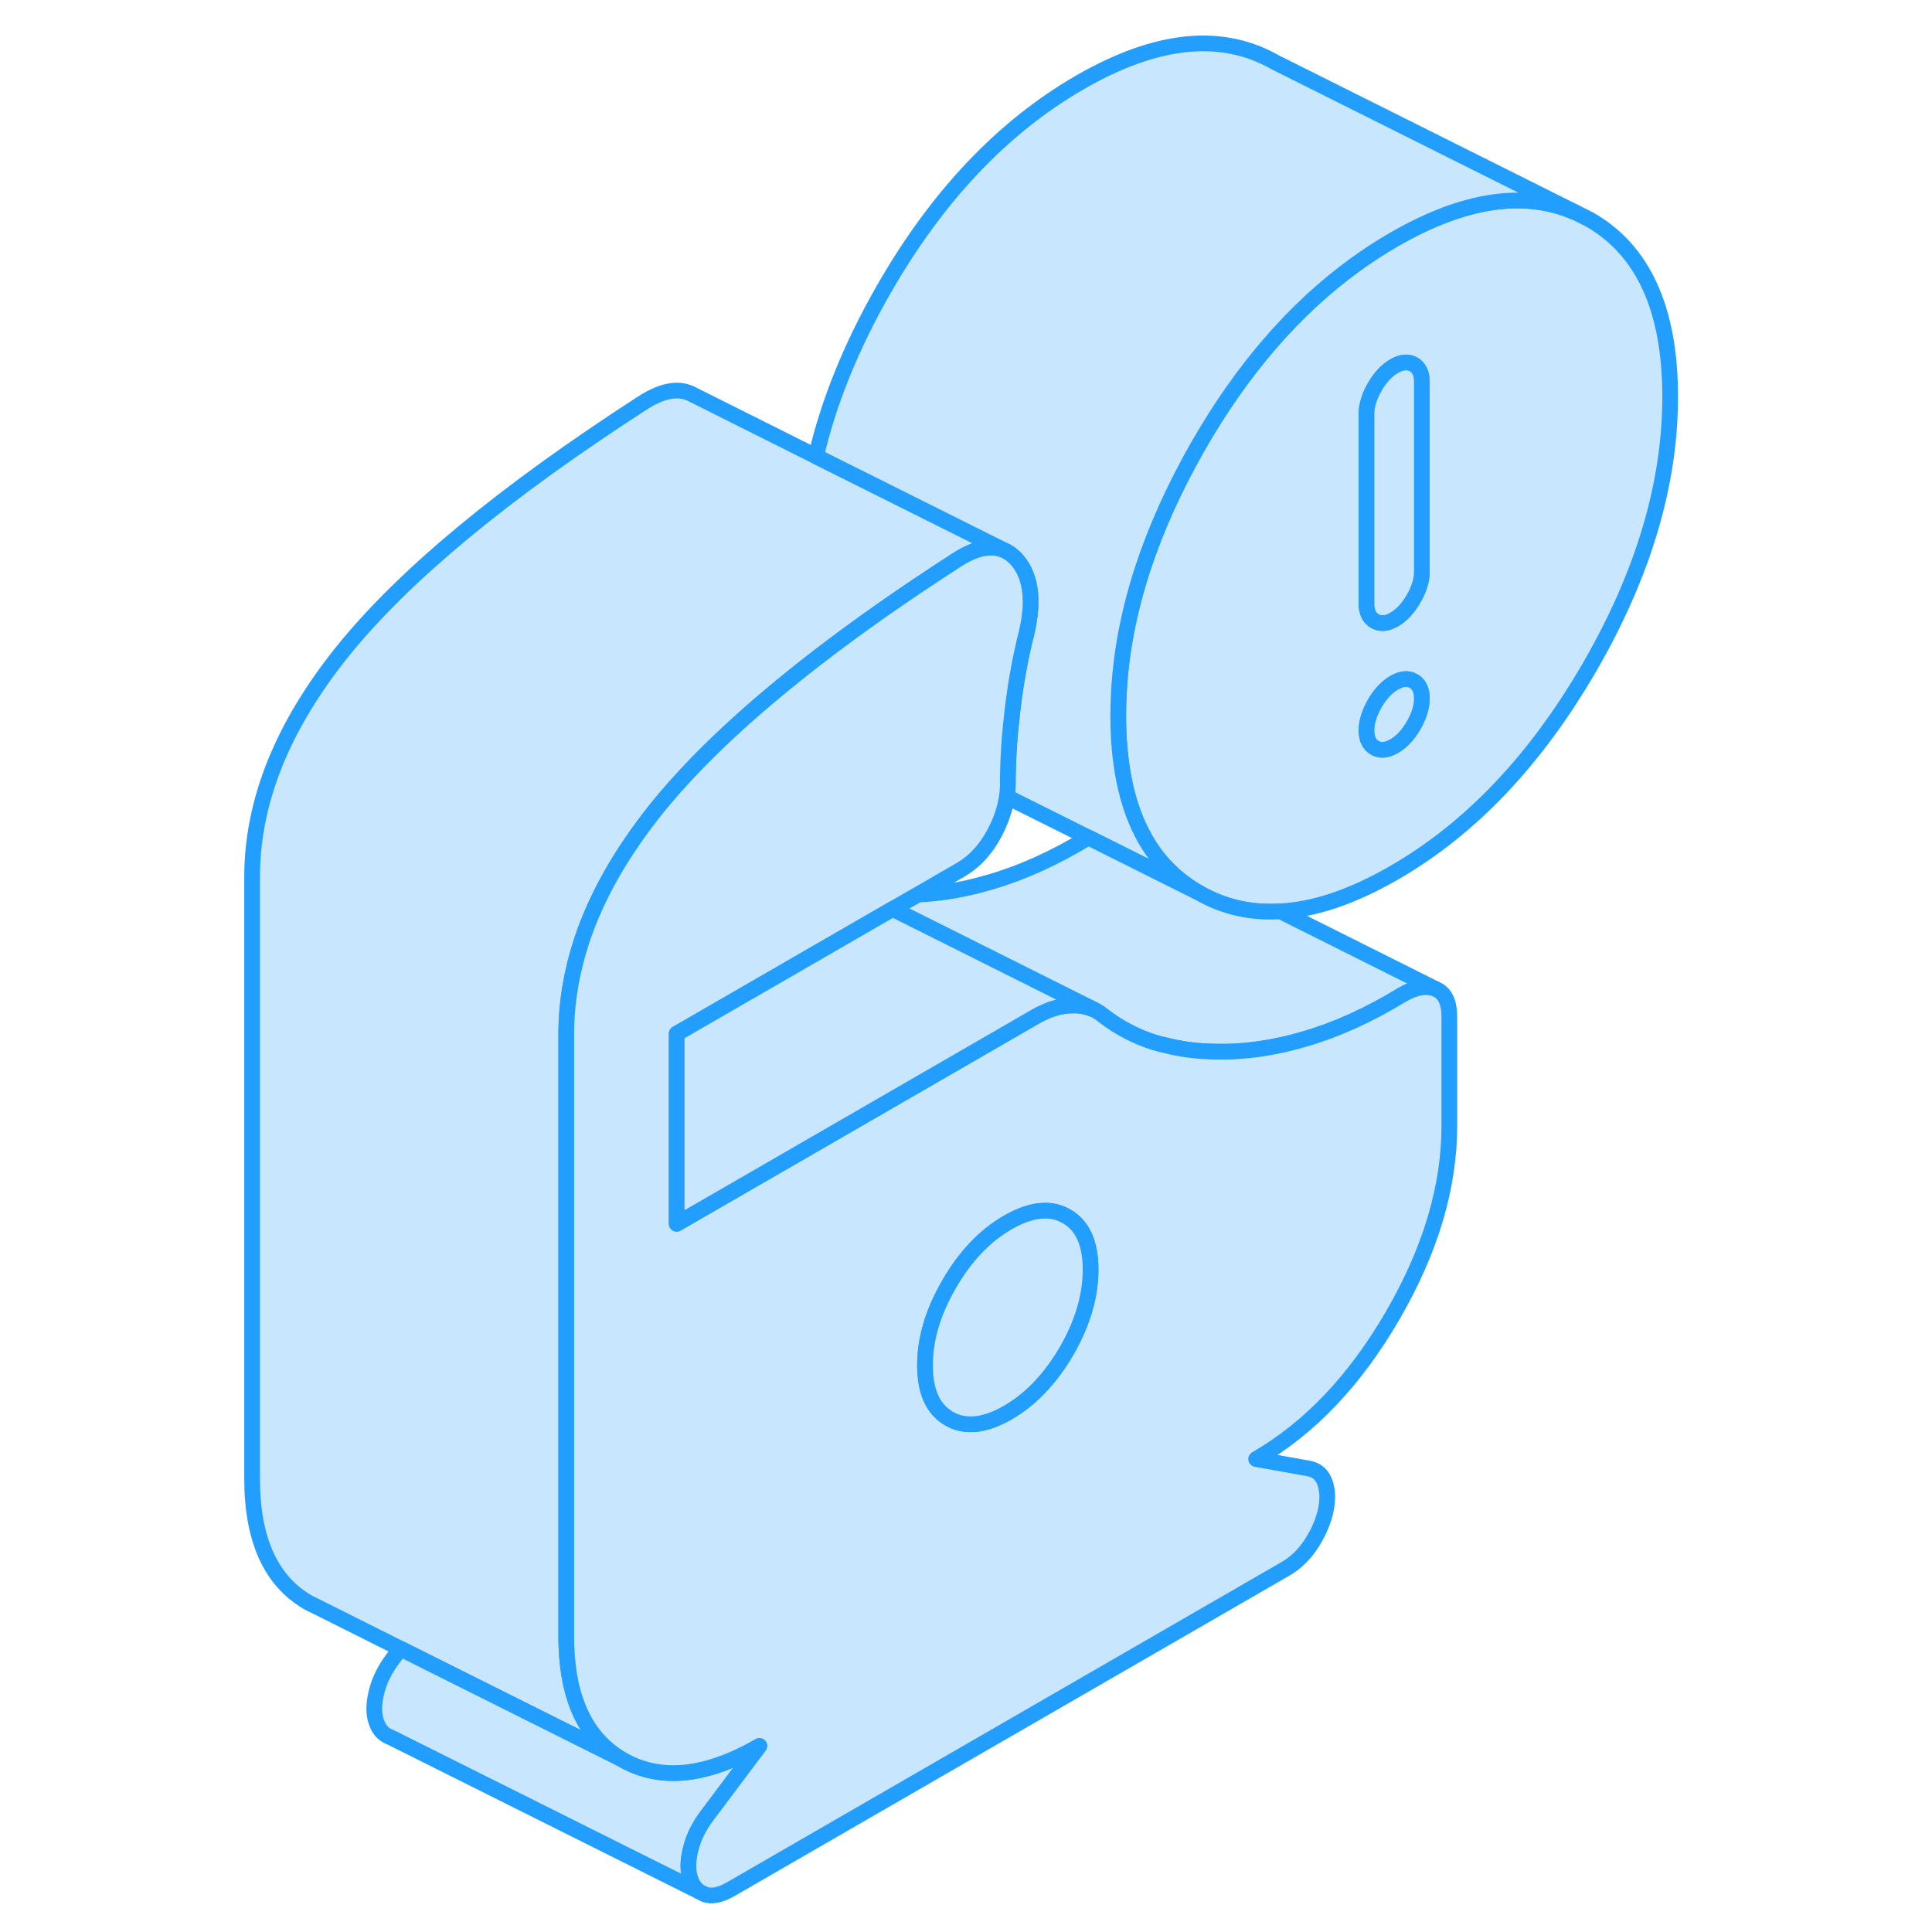 <svg width="48" height="48" viewBox="0 0 95 123" fill="#c8e7ff" xmlns="http://www.w3.org/2000/svg" stroke-width="1px" stroke-linecap="round" stroke-linejoin="round"><path d="M87.19 13.97L86.33 13.54C83.07 12.1 79.22 12.67 74.76 15.24C73.91 15.73 73.08 16.27 72.28 16.85C68.43 19.64 65.09 23.49 62.28 28.39C59.22 33.75 57.53 38.93 57.24 43.95C57.21 44.48 57.19 45.02 57.19 45.55C57.19 49.02 57.85 51.79 59.17 53.85C59.98 55.11 61.03 56.1 62.33 56.84C63.9 57.74 65.62 58.14 67.51 58.02H67.52C69.72 57.9 72.13 57.08 74.76 55.56C79.62 52.76 83.76 48.4 87.19 42.49C90.61 36.58 92.33 30.84 92.33 25.26C92.33 19.68 90.61 15.92 87.19 13.97ZM75.99 46.19C75.64 46.79 75.23 47.23 74.76 47.5C74.29 47.77 73.88 47.81 73.53 47.61C73.18 47.41 73 47.04 73 46.5C73 45.96 73.18 45.39 73.53 44.78C73.88 44.18 74.29 43.74 74.76 43.47C75.23 43.2 75.64 43.16 75.99 43.36C76.34 43.56 76.52 43.93 76.52 44.47C76.52 45.01 76.34 45.58 75.99 46.19ZM76.52 36.41C76.52 36.94 76.34 37.52 75.99 38.12C75.64 38.73 75.23 39.17 74.76 39.44C74.29 39.71 73.88 39.74 73.53 39.54C73.18 39.34 73 38.97 73 38.44V26.34C73 25.8 73.18 25.23 73.53 24.62C73.88 24.02 74.29 23.58 74.76 23.31C75.23 23.04 75.64 23 75.99 23.2C76.34 23.4 76.52 23.77 76.52 24.31V36.41Z" stroke="#229EFF" stroke-linejoin="round"/><path d="M76.52 44.47C76.52 45.01 76.34 45.58 75.99 46.19C75.64 46.79 75.23 47.23 74.76 47.5C74.29 47.77 73.88 47.81 73.53 47.61C73.18 47.41 73 47.04 73 46.5C73 45.96 73.18 45.39 73.53 44.78C73.88 44.18 74.29 43.74 74.76 43.47C75.23 43.2 75.64 43.16 75.99 43.36C76.34 43.56 76.52 43.93 76.52 44.47Z" stroke="#229EFF" stroke-linejoin="round"/><path d="M76.52 24.31V36.41C76.52 36.94 76.34 37.52 75.99 38.12C75.64 38.73 75.23 39.17 74.76 39.44C74.29 39.71 73.88 39.74 73.53 39.54C73.18 39.34 73 38.97 73 38.44V26.34C73 25.8 73.18 25.23 73.53 24.62C73.88 24.02 74.29 23.58 74.76 23.31C75.23 23.04 75.64 23 75.99 23.2C76.34 23.4 76.52 23.77 76.52 24.31Z" stroke="#229EFF" stroke-linejoin="round"/><path d="M49.961 35.05C49.121 34.67 48.071 34.88 46.821 35.71C43.601 37.79 40.711 39.81 38.151 41.78C33.771 45.15 30.351 48.34 27.891 51.37C25.611 54.19 23.991 57.02 23.051 59.84C22.391 61.84 22.051 63.84 22.051 65.83V104.14C22.051 104.35 22.051 104.56 22.061 104.77C22.181 108.32 23.381 110.74 25.651 112.04L16.971 107.7L11.491 104.96L6.381 102.4L5.651 102.04C3.251 100.67 2.051 98.04 2.051 94.14V55.83C2.051 51 4.001 46.18 7.891 41.37C11.791 36.57 18.101 31.35 26.821 25.71C28.091 24.87 29.151 24.66 30.001 25.07L30.061 25.1L37.951 29.05L49.961 35.05Z" stroke="#229EFF" stroke-linejoin="round"/><path d="M29.961 117.77C29.781 118.51 29.781 119.13 29.961 119.63C30.081 119.99 30.271 120.26 30.531 120.43L10.881 110.61C10.441 110.46 10.131 110.14 9.961 109.63C9.781 109.13 9.781 108.51 9.961 107.77C10.131 107.03 10.481 106.31 11.011 105.6L11.491 104.96L16.971 107.7L25.651 112.04C28.051 113.41 30.951 113.11 34.351 111.15L31.011 115.6C30.481 116.31 30.131 117.03 29.961 117.77Z" stroke="#229EFF" stroke-linejoin="round"/><path d="M86.331 13.54C83.071 12.1 79.221 12.67 74.761 15.24C73.911 15.73 73.081 16.27 72.281 16.85C68.431 19.64 65.091 23.49 62.281 28.39C59.221 33.75 57.531 38.93 57.241 43.95C57.211 44.48 57.191 45.02 57.191 45.55C57.191 49.02 57.851 51.79 59.171 53.85C59.981 55.11 61.031 56.1 62.331 56.84L58.271 54.81L55.291 53.32L50.101 50.73C50.141 50.46 50.161 50.18 50.161 49.91C50.161 49.14 50.191 48.35 50.241 47.54C50.281 46.87 50.351 46.18 50.431 45.47C50.601 43.93 50.861 42.38 51.221 40.83C51.861 38.51 51.711 36.8 50.781 35.69C50.581 35.45 50.361 35.27 50.121 35.13L49.961 35.05L37.951 29.05C38.761 25.57 40.201 22.02 42.281 18.39C45.681 12.47 49.841 8.08 54.761 5.24C59.621 2.44 63.761 2.01 67.191 3.97L86.331 13.54Z" stroke="#229EFF" stroke-linejoin="round"/><path d="M77.391 62.96C76.811 62.73 76.111 62.85 75.291 63.32C73.181 64.61 71.111 65.55 69.091 66.14C67.071 66.74 65.121 67.01 63.251 66.95C62.161 66.93 61.131 66.79 60.161 66.54C59.931 66.49 59.701 66.43 59.471 66.36C58.911 66.18 58.371 65.96 57.851 65.69C57.281 65.4 56.741 65.05 56.221 64.65C56.091 64.54 55.961 64.45 55.821 64.37L55.601 64.26L42.831 57.87L44.431 56.95C45.941 56.89 47.491 56.62 49.091 56.14C51.111 55.55 53.181 54.61 55.291 53.32L58.271 54.81L62.331 56.84C63.901 57.74 65.621 58.14 67.511 58.02H67.521L77.391 62.96Z" stroke="#229EFF" stroke-linejoin="round"/><path d="M77.391 62.96C76.811 62.73 76.111 62.85 75.291 63.32C73.181 64.61 71.111 65.55 69.091 66.14C67.071 66.74 65.121 67.01 63.251 66.95C62.161 66.93 61.131 66.79 60.161 66.54C59.931 66.49 59.701 66.43 59.471 66.36C58.911 66.18 58.371 65.96 57.851 65.69C57.281 65.4 56.741 65.05 56.221 64.65C56.091 64.54 55.961 64.45 55.821 64.37L55.601 64.26C55.211 64.09 54.771 64 54.291 64.01C53.531 64.01 52.741 64.25 51.921 64.72L34.541 74.76L29.081 77.91V65.81L42.831 57.87L44.431 56.95L47.181 55.36C48.051 54.85 48.771 54.07 49.331 53.01C49.731 52.24 49.991 51.48 50.101 50.73C50.141 50.46 50.161 50.18 50.161 49.91C50.161 49.14 50.191 48.35 50.241 47.54C50.281 46.87 50.351 46.18 50.431 45.47C50.601 43.93 50.861 42.38 51.221 40.83C51.861 38.51 51.711 36.8 50.781 35.69C50.581 35.45 50.361 35.27 50.121 35.13L49.961 35.05C49.121 34.67 48.071 34.88 46.821 35.71C43.601 37.79 40.711 39.81 38.151 41.78C33.771 45.15 30.351 48.34 27.891 51.37C25.611 54.19 23.991 57.02 23.051 59.84C22.391 61.84 22.051 63.84 22.051 65.83V104.14C22.051 104.35 22.051 104.56 22.061 104.77C22.181 108.32 23.381 110.74 25.651 112.04C28.051 113.41 30.951 113.11 34.351 111.15L31.011 115.6C30.481 116.31 30.131 117.03 29.961 117.77C29.781 118.51 29.781 119.13 29.961 119.63C30.081 119.99 30.271 120.26 30.531 120.43L30.881 120.61C31.321 120.76 31.861 120.65 32.511 120.28L67.821 99.89C68.461 99.52 69.001 99.01 69.441 98.35C69.881 97.69 70.191 97.01 70.371 96.3C70.541 95.6 70.541 94.98 70.371 94.44C70.191 93.9 69.841 93.58 69.311 93.49L65.971 92.89C69.371 90.93 72.271 87.88 74.671 83.74C77.071 79.6 78.271 75.58 78.271 71.68V64.73C78.271 63.78 77.981 63.2 77.391 62.96ZM53.901 86.01C52.871 87.77 51.631 89.08 50.161 89.93C48.861 90.68 47.731 90.86 46.781 90.49C46.661 90.44 46.541 90.39 46.431 90.32C45.401 89.73 44.891 88.6 44.891 86.92C44.891 85.24 45.401 83.52 46.431 81.75C47.451 79.98 48.701 78.67 50.161 77.83C50.991 77.35 51.751 77.1 52.441 77.08C52.971 77.06 53.451 77.18 53.901 77.44C54.921 78.02 55.431 79.15 55.431 80.83C55.431 82.51 54.921 84.24 53.901 86.01Z" stroke="#229EFF" stroke-linejoin="round"/><path d="M55.431 80.83C55.431 82.51 54.921 84.24 53.901 86.01C52.871 87.77 51.631 89.08 50.161 89.93C48.861 90.68 47.731 90.86 46.781 90.49C46.661 90.44 46.541 90.39 46.431 90.32C45.401 89.73 44.891 88.6 44.891 86.92C44.891 85.24 45.401 83.52 46.431 81.75C47.451 79.98 48.701 78.67 50.161 77.83C50.991 77.35 51.751 77.1 52.441 77.08C52.971 77.06 53.451 77.18 53.901 77.44C54.921 78.02 55.431 79.15 55.431 80.83Z" stroke="#229EFF" stroke-linejoin="round"/><path d="M55.601 64.26C55.211 64.09 54.771 64 54.291 64.01C53.531 64.01 52.741 64.25 51.921 64.72L34.541 74.76L29.081 77.91V65.81L42.831 57.87L55.601 64.26Z" stroke="#229EFF" stroke-linejoin="round"/></svg>